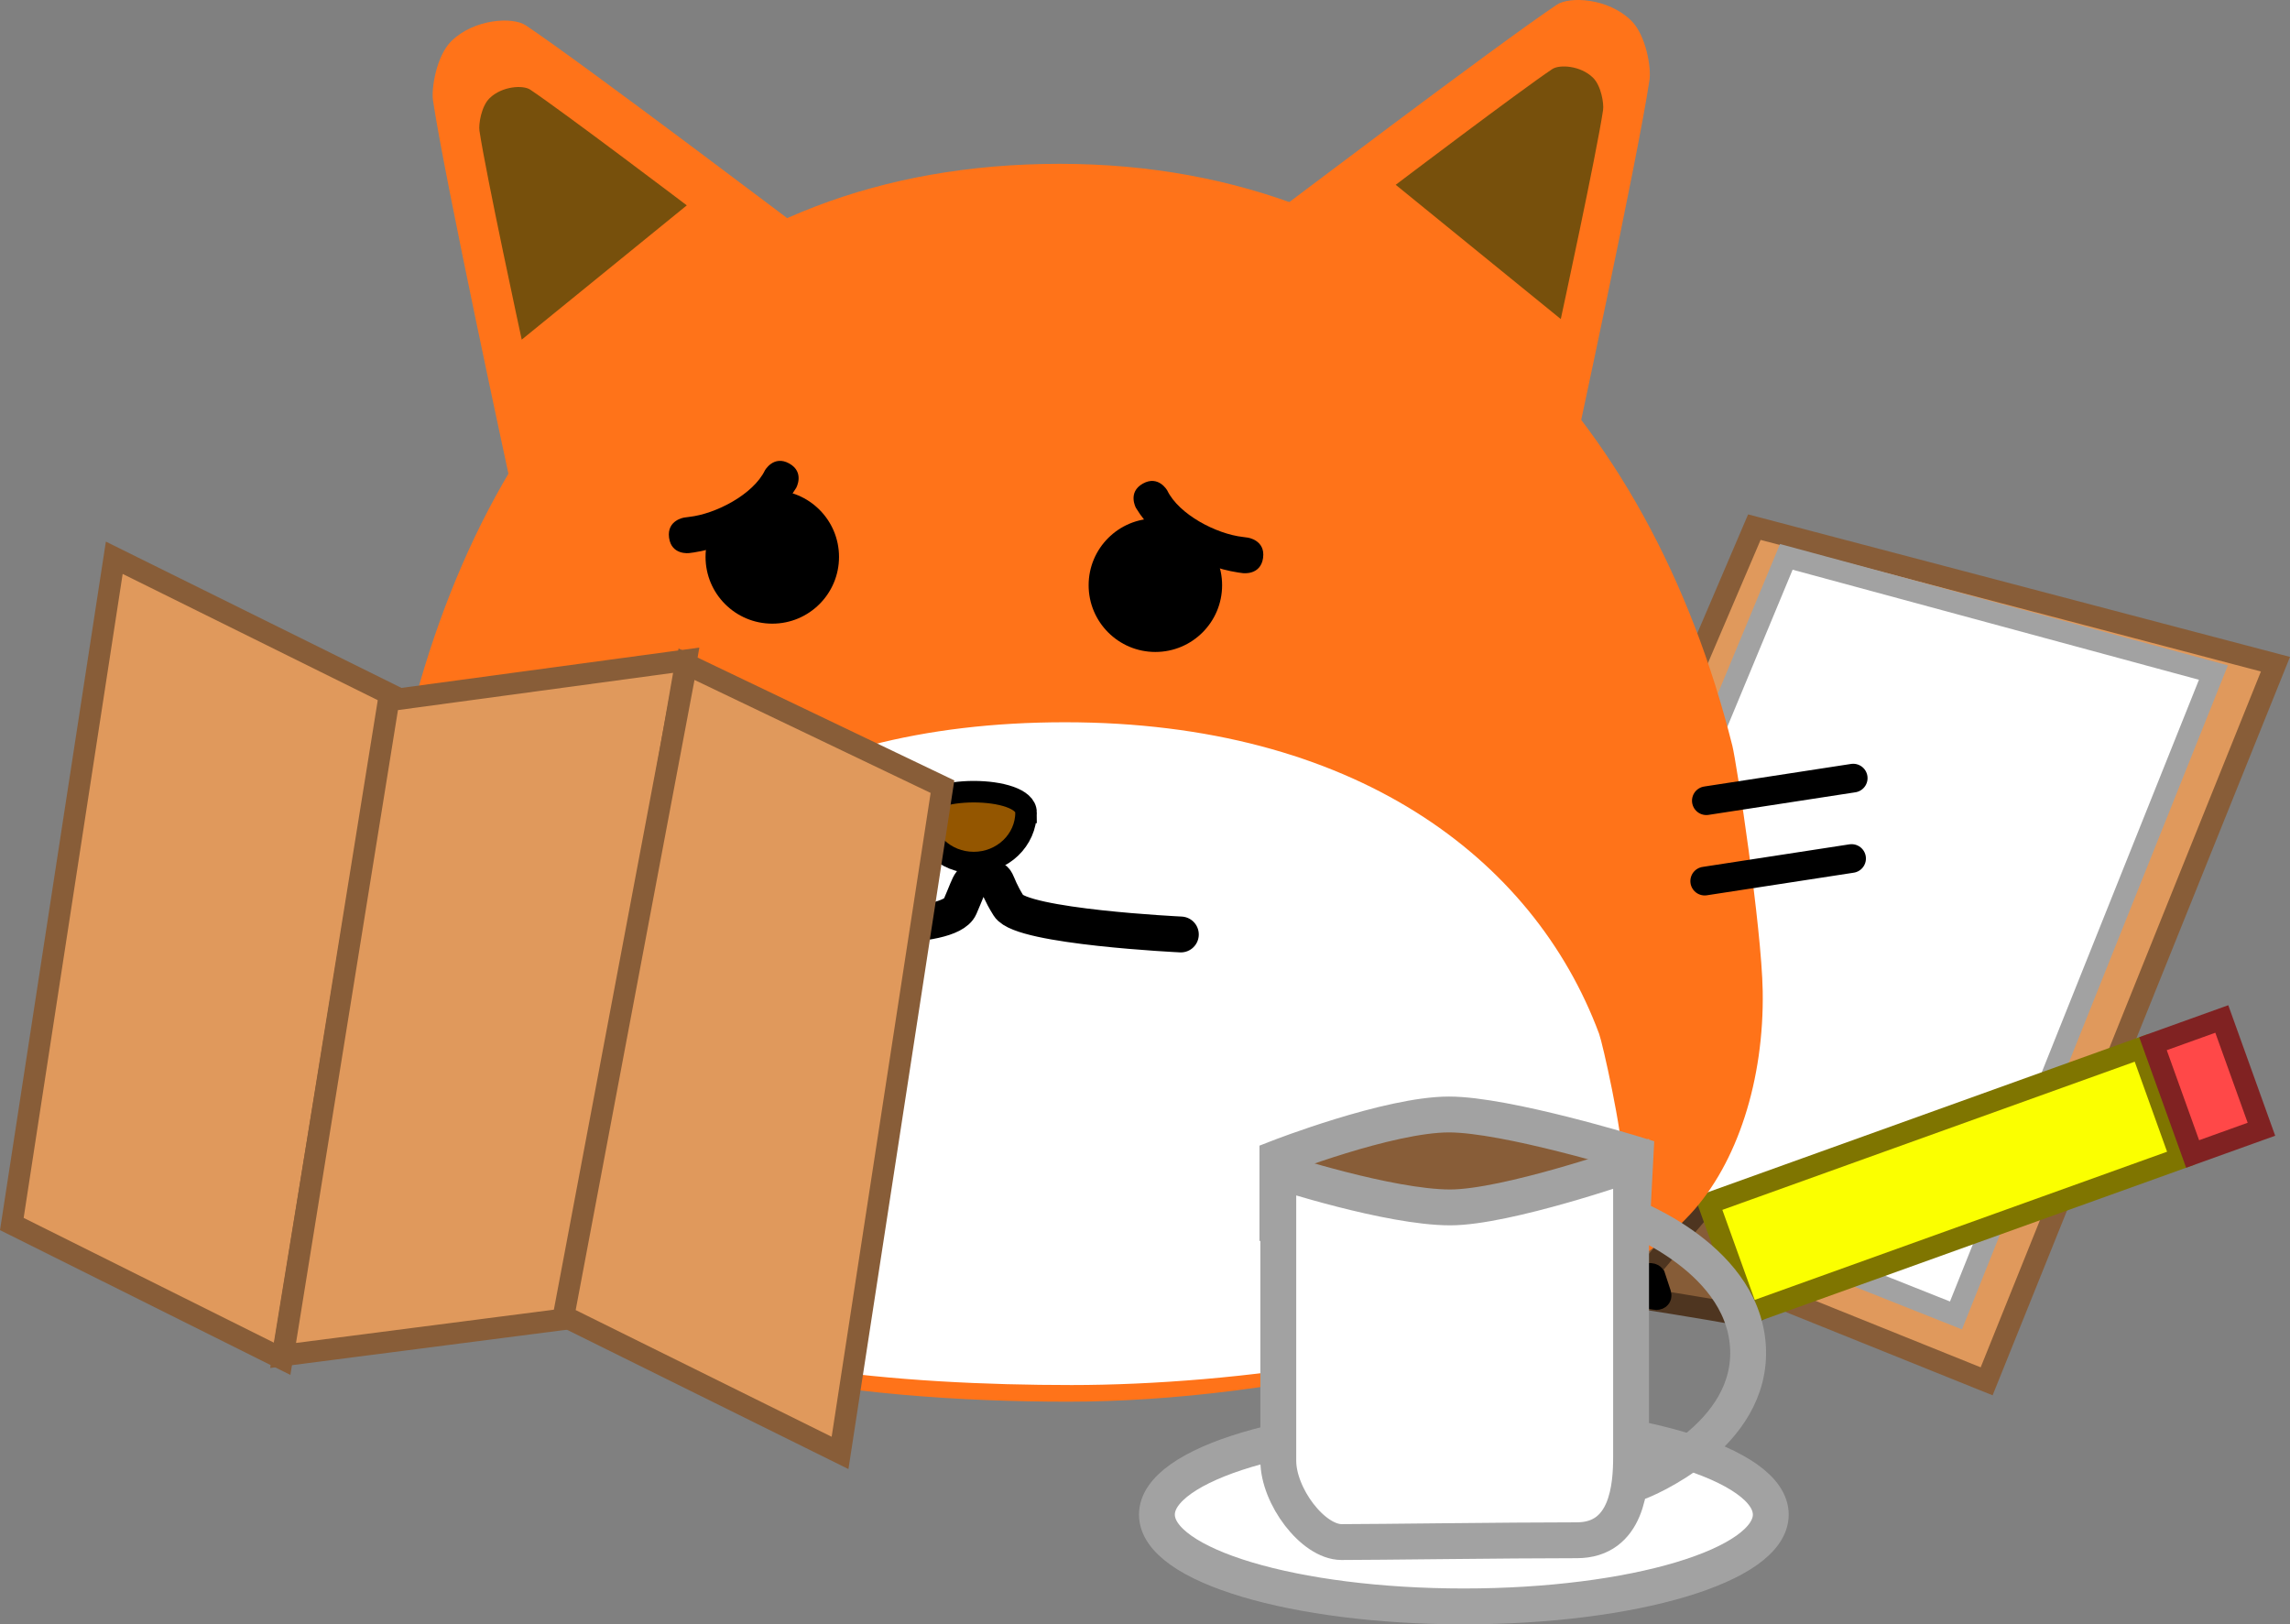 <svg version="1.1" xmlns="http://www.w3.org/2000/svg" xmlns:xlink="http://www.w3.org/1999/xlink" width="159.666" height="113.258" viewBox="0,0,159.666,113.258"><rect x="0" y="0" width="159.666" height="113.258" fill="#808080" stroke="none"/><g transform="translate(-164.436,-131.133)"><g data-paper-data="{&quot;isPaintingLayer&quot;:true}" fill-rule="nonzero" stroke-linejoin="miter" stroke-miterlimit="10" stroke-dasharray="" stroke-dashoffset="0" style="mix-blend-mode: normal"><g stroke-width="1.5" stroke-linecap="butt"><path d="M267.411,213.135l19.344,-45.246l36.333,9.556l-20.137,50.002z" fill="#e0995c" stroke="#885d38"/><path d="M271.797,211.32l17.186,-41.359l29.78,8.066l-17.95,44.827z" fill="#ffffff" stroke="#a2a2a2"/><g><g><path d="M285.48,215.974c0.337,1.022 1.112,3.374 1.713,5.195c0.447,1.355 -0.718,1.8 -1.521,1.634c-1.746,-0.36 -7.756,-1.296 -7.756,-1.296c0,0 3.855,-4.638 4.993,-5.931c0.471,-0.535 2.253,-0.567 2.571,0.398z" fill="#865c37" stroke="#4e3520"/><path d="M279.807,220.131c0.078,0.236 0.257,0.781 0.396,1.202c0.103,0.314 -0.166,0.417 -0.352,0.378c-0.404,-0.083 -1.795,-0.3 -1.795,-0.3c0,0 0.892,-1.073 1.155,-1.373c0.109,-0.124 0.521,-0.131 0.595,0.092z" fill="#000000" stroke="#000000"/></g><g><path d="M286.328,222.73l-2.763,-7.689l30.163,-10.84l2.763,7.689z" fill="#fbff00" stroke="#7f7500"/><path d="M317.313,211.595l-2.763,-7.689l4.797,-1.724l2.763,7.689z" fill="#ff4848" stroke="#802222"/></g></g></g><path d="M285.219,183.122c0.3,1.197 2.043,12.655 2.118,17.111c0.104,6.172 -1.755,12.015 -5.059,15.572c-8.39,9.031 -29.154,13.062 -43.379,13.062c-14.764,0 -33.649,-2.175 -42.013,-11.801c-2.187,-2.518 -3.629,-6.546 -4.475,-11.085c-1.454,-7.805 -1.145,-17.119 0.167,-22.858c5.471,-23.924 20.481,-40.566 45.745,-40.566c25.264,0 41.121,17.554 46.896,40.566z" fill="#ff7319" stroke="none" stroke-width="NaN" stroke-linecap="butt"/><path d="M275.93,203.212c0.239,0.641 1.622,6.776 1.681,9.162c0.083,3.305 -1.393,6.433 -4.017,8.338c-6.662,4.835 -23.148,6.994 -34.441,6.994c-11.722,0 -26.716,-1.164 -33.357,-6.319c-1.737,-1.348 -2.882,-3.505 -3.553,-5.935c-1.154,-4.179 -0.909,-9.166 0.133,-12.239c4.344,-12.809 16.261,-21.72 36.32,-21.72c20.059,0 32.649,9.399 37.234,21.72z" fill="#ffffff" stroke="none" stroke-width="NaN" stroke-linecap="butt"/><path d="M246.769,196.29c0,0 -11.089,-0.531 -12.004,-1.995c-1.165,-1.864 -0.561,-1.97 -1.643,-1.888c-1.19,0.09 -0.877,-0.059 -1.753,1.952c-0.761,1.744 -9.156,1.47 -10.545,0.488" fill="none" stroke="#000000" stroke-width="2.5" stroke-linecap="round"/><path d="M235.975,187.781c0,1.93 -1.633,3.495 -3.647,3.495c-2.014,0 -3.647,-1.565 -3.647,-3.495c0,-1.93 7.295,-1.93 7.295,0z" fill="#945600" stroke="#000000" stroke-width="1.5" stroke-linecap="butt"/><path d="M213.629,169.965c0,-2.57 2.083,-4.653 4.653,-4.653c2.57,0 4.653,2.083 4.653,4.653c0,2.57 -2.083,4.653 -4.653,4.653c-2.57,0 -4.653,-2.083 -4.653,-4.653z" fill="#000000" stroke="none" stroke-width="0.5" stroke-linecap="butt"/><path d="M200.011,164.747c0,0 -4.577,-21.144 -5.387,-26.628c-0.119,-0.808 0.235,-3.097 1.288,-4.125c1.598,-1.558 4.277,-1.699 5.18,-1.095c4.109,2.748 19.948,14.743 19.948,14.743z" fill="#ff7319" stroke="none" stroke-width="0" stroke-linecap="butt"/><path d="M200.812,154.814c0,0 -2.505,-11.573 -2.948,-14.574c-0.065,-0.442 0.128,-1.695 0.705,-2.258c0.875,-0.853 2.341,-0.93 2.835,-0.599c2.249,1.504 10.918,8.069 10.918,8.069z" fill="#77500c" stroke="none" stroke-width="0" stroke-linecap="butt"/><path d="M253.031,146.207c0,0 15.839,-11.995 19.948,-14.743c0.903,-0.604 3.582,-0.464 5.18,1.095c1.054,1.028 1.408,3.317 1.288,4.125c-0.81,5.484 -5.387,26.628 -5.387,26.628z" data-paper-data="{&quot;index&quot;:null}" fill="#ff7319" stroke="none" stroke-width="0" stroke-linecap="butt"/><path d="M261.749,144.018c0,0 8.669,-6.565 10.918,-8.069c0.494,-0.33 1.96,-0.254 2.835,0.599c0.577,0.562 0.771,1.815 0.705,2.258c-0.443,3.002 -2.948,14.574 -2.948,14.574z" data-paper-data="{&quot;index&quot;:null}" fill="#77500c" stroke="none" stroke-width="0" stroke-linecap="butt"/><path d="M240.339,171.939c0,-2.57 2.083,-4.653 4.653,-4.653c2.57,0 4.653,2.083 4.653,4.653c0,2.57 -2.083,4.653 -4.653,4.653c-2.57,0 -4.653,-2.083 -4.653,-4.653z" fill="#000000" stroke="none" stroke-width="0.5" stroke-linecap="butt"/><path d="M186.466,191.484l10.24,1.575" fill="none" stroke="#000000" stroke-width="2" stroke-linecap="round"/><path d="M186.352,185.877l10.24,1.575" fill="none" stroke="#000000" stroke-width="2" stroke-linecap="round"/><path d="M293.534,190.994l-10.24,1.575" data-paper-data="{&quot;index&quot;:null}" fill="none" stroke="#000000" stroke-width="2" stroke-linecap="round"/><path d="M293.648,185.388l-10.24,1.575" data-paper-data="{&quot;index&quot;:null}" fill="none" stroke="#000000" stroke-width="2" stroke-linecap="round"/><path d="M252.503,170.026c-0.168,1.239 -1.407,1.07 -1.407,1.07l-0.33,-0.045c-2.791,-0.428 -5.683,-2.109 -7.126,-4.5c0,0 -0.609,-1.092 0.483,-1.7c1.092,-0.609 1.7,0.483 1.7,0.483c0.806,1.665 3.41,3.032 5.279,3.24l0.33,0.045c0,0 1.239,0.168 1.07,1.407z" fill="#000000" stroke="none" stroke-width="0.5" stroke-linecap="butt"/><g fill="#e0995c" stroke="#885d38" stroke-width="1.5" stroke-linecap="butt"><path d="M165.261,216.478l7.142,-46.454l19.274,9.54l-7.571,46.311z"/><path d="M184.175,225.644l7.356,-45.668l20.75,-2.809l-7.999,45.883z" data-paper-data="{&quot;index&quot;:null}"/><path d="M203.732,222.899l8.571,-45.454l17.846,8.54l-7.142,46.454z" data-paper-data="{&quot;index&quot;:null}"/></g><g stroke="#a2a2a2" stroke-width="2.5"><path d="M253.5,216.409v-4.541c0,0 7.747,-3.027 11.964,-3.027c4.013,0 13.01,2.775 13.01,2.775l-0.252,4.793z" fill="#885d38" stroke-linecap="butt"/><g><path d="M287.9,236.741c0,3.535 -9.581,6.4 -21.4,6.4c-11.819,0 -21.4,-2.865 -21.4,-6.4c0,-3.535 9.581,-6.4 21.4,-6.4c11.819,0 21.4,2.865 21.4,6.4z" fill="#ffffff" stroke-linecap="butt"/><path d="M277.444,215.683c0,0 8.401,2.868 8.859,9.264c0.458,6.397 -7.516,9.492 -7.516,9.492" fill="none" stroke-linecap="round"/><path d="M253.563,232.979c0,-4.662 0,-20.181 0,-20.181c0,0 7.738,2.523 11.983,2.523c3.93,0 12.613,-3.027 12.613,-3.027c0,0 0,15.972 0,20.433c0,2.024 -0.246,5.802 -3.784,5.802c-4.939,0 -13.899,0.126 -16.397,0.126c-2.005,0 -4.415,-3.203 -4.415,-5.676z" fill="#ffffff" stroke-linecap="butt"/></g></g><path d="M212.157,167.219l0.33,-0.045c1.869,-0.208 4.473,-1.575 5.279,-3.24c0,0 0.609,-1.092 1.7,-0.483c1.092,0.609 0.483,1.7 0.483,1.7c-1.443,2.391 -4.335,4.072 -7.126,4.5l-0.33,0.045c0,0 -1.239,0.168 -1.407,-1.07c-0.168,-1.239 1.07,-1.407 1.07,-1.407z" data-paper-data="{&quot;index&quot;:null}" fill="#000000" stroke="none" stroke-width="0.5" stroke-linecap="butt"/></g></g></svg>